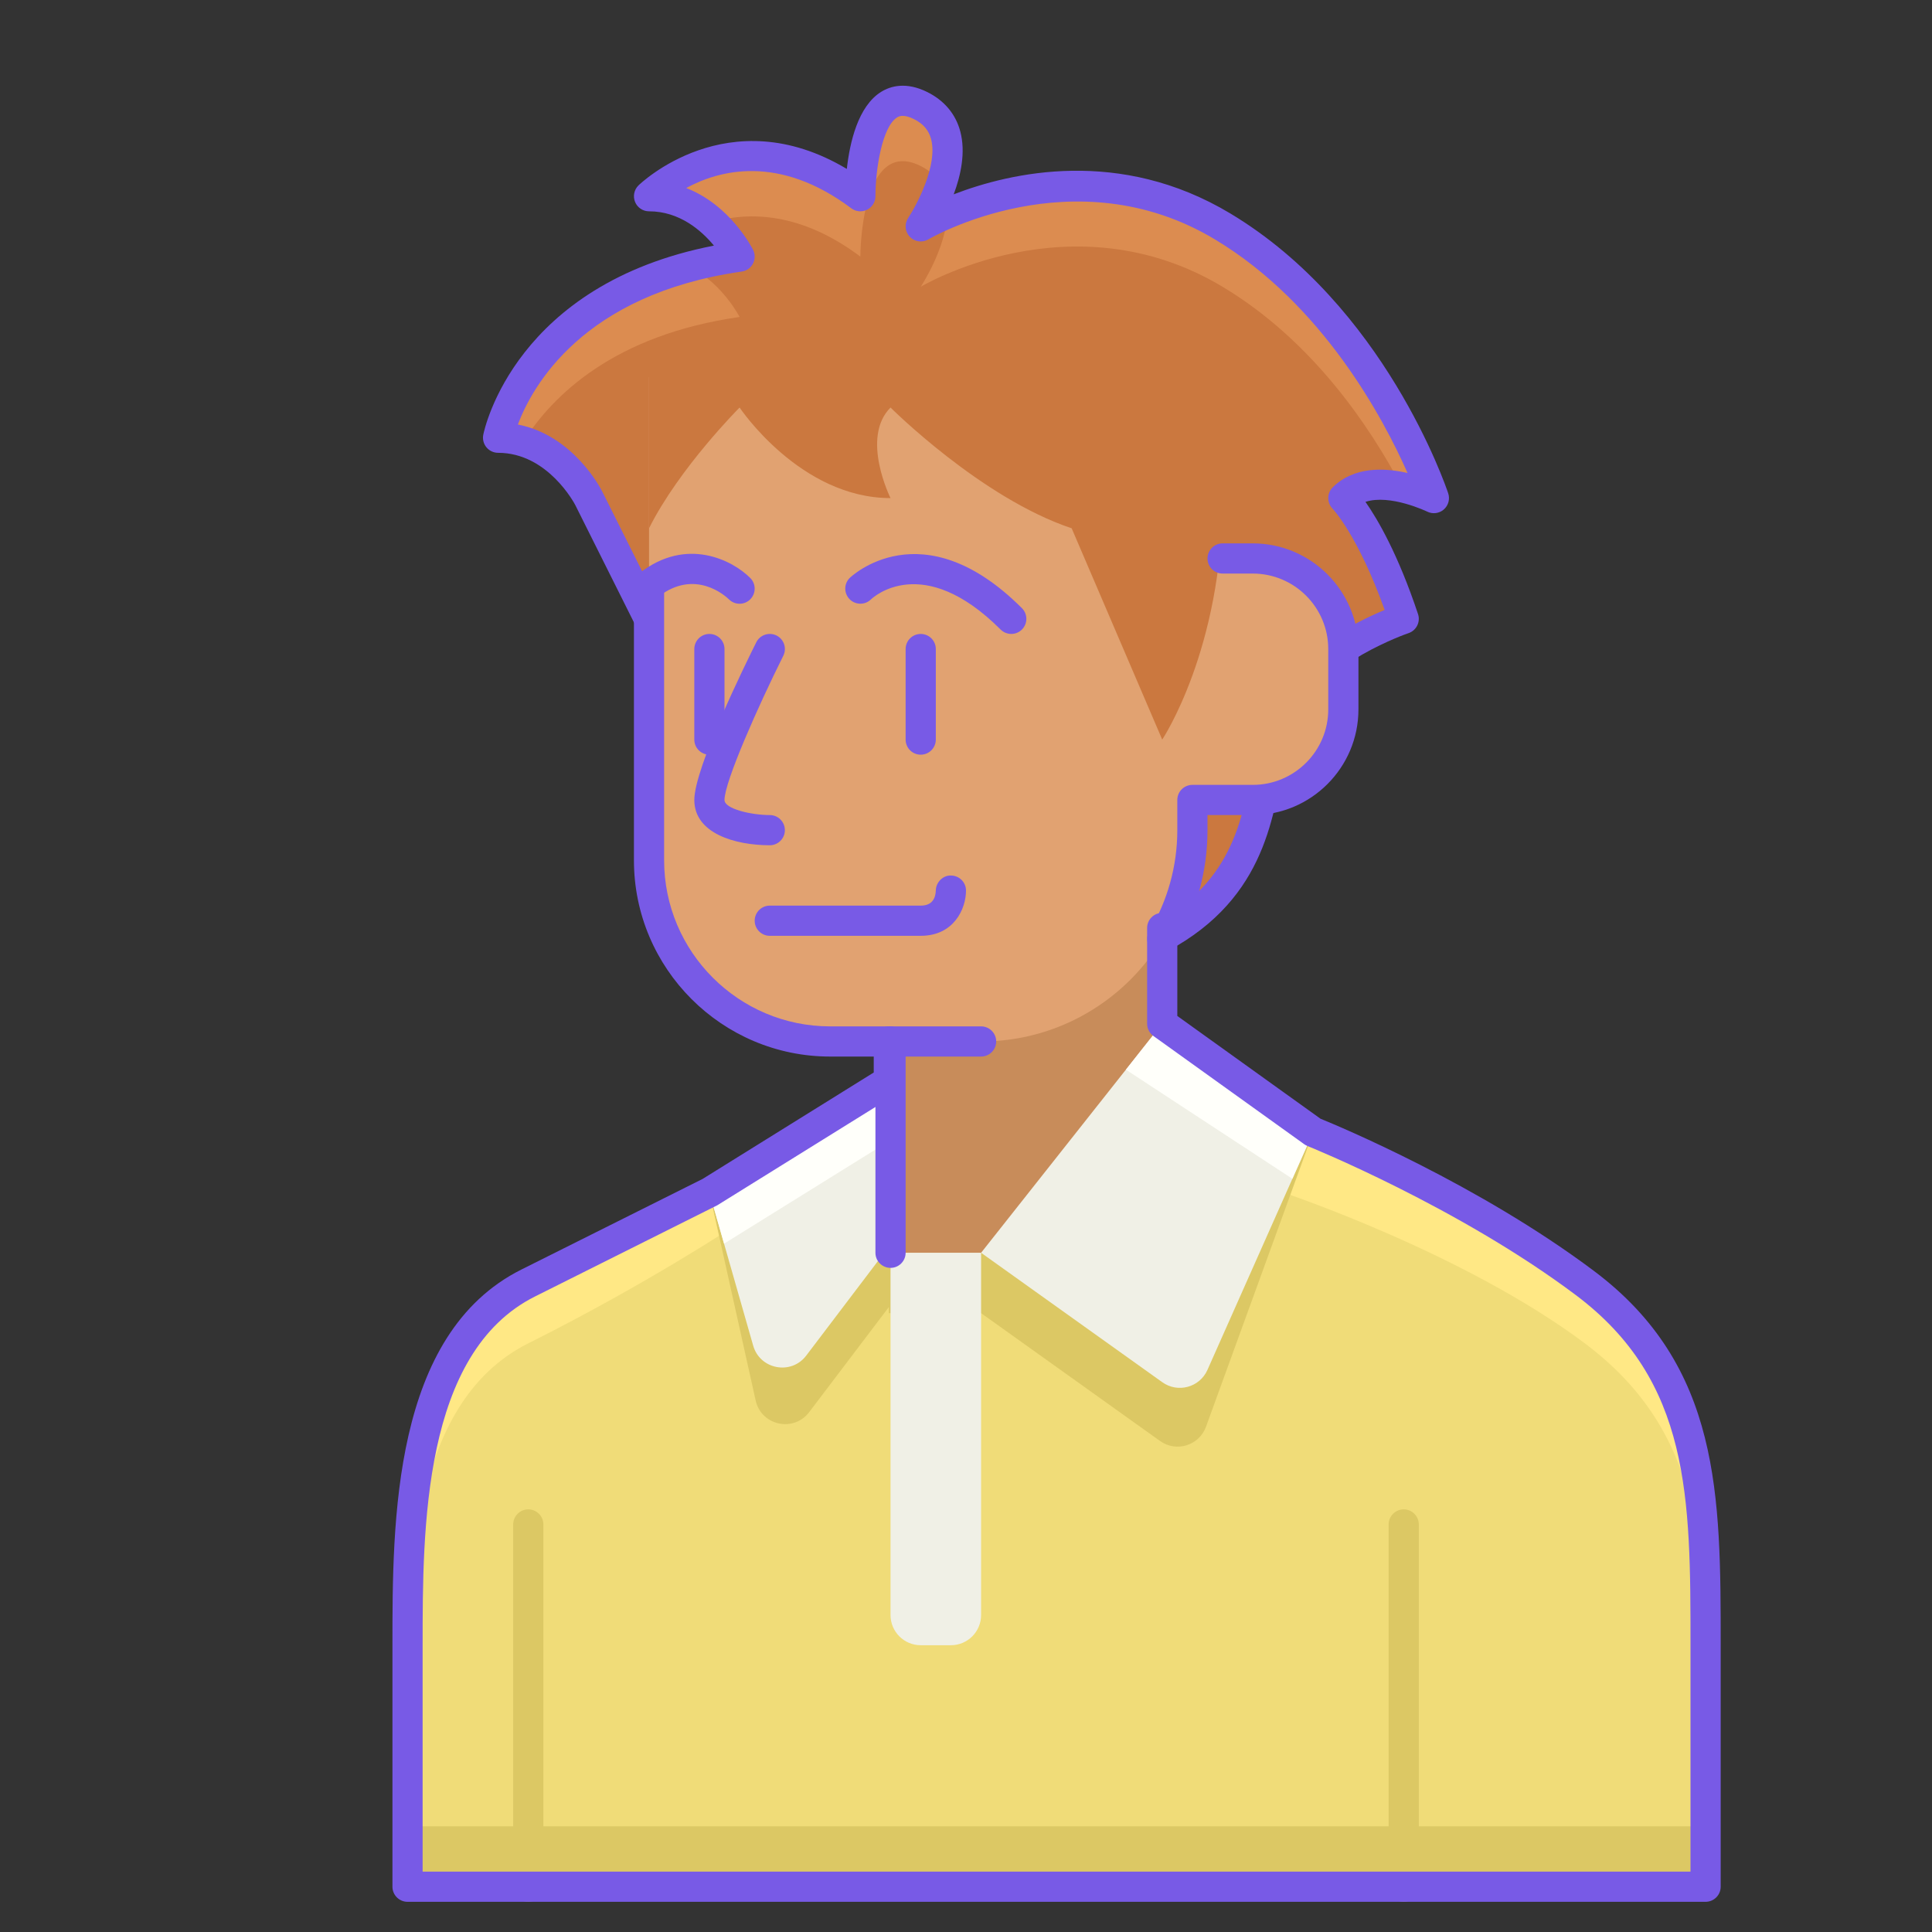 <svg enable-background="new 0 0 64 64" height="512" viewBox="0 0 64 64" width="512" xmlns="http://www.w3.org/2000/svg"><rect x="0" y="0" width="64" height="64" fill="#333333" stroke="none"/><path d="m19.5 16.5s-1-2-3-2c0 0 1-5 8-6 0 0-1-2-3-2 0 0 3-3 7 0 0 0 0-4 2-3s0 4 0 4 5-3 10 0 7 9 7 9-2-1-3 0c0 0 1 1 2 4 0 0-3 1-4 3s0 6-5 8l-16-11z" fill="#cb783f"/><g fill="#dc8c50"><path d="m30.5 9.5s5-3 10 0c2.977 1.786 4.883 4.629 5.945 6.643.59.129 1.055.357 1.055.357s-2-6-7-9c-3.734-2.241-7.467-1.135-9.118-.431-.041 1.163-.882 2.431-.882 2.431z"/><path d="m28.5 8.5s0-4 2-3c.322.161.531.377.671.62.319-.926.425-2.072-.671-2.62-2-1-2 3-2 3-4-3-7 0-7 0 .901 0 1.588.409 2.083.855 1.244-.352 2.959-.323 4.917 1.145z"/><path d="m24.5 10.5s-.549-1.086-1.638-1.657c-5.509 1.477-6.362 5.657-6.362 5.657.303 0 .576.056.833.134.969-1.531 3.001-3.539 7.167-4.134z"/></g><path d="m37.5 32c-.1 0-.198-.03-.283-.088l-16-11c-.069-.048-.126-.113-.164-.188l-1.999-3.999c-.019-.035-.905-1.725-2.554-1.725-.149 0-.292-.067-.387-.183s-.133-.268-.104-.415c.042-.21 1.072-4.986 7.641-6.266-.413-.5-1.137-1.136-2.15-1.136-.202 0-.385-.122-.462-.309s-.034-.402.108-.545c.032-.031 2.974-2.9 6.906-.55.097-.872.371-2.081 1.14-2.555.307-.19.824-.342 1.531.011.56.28.936.729 1.087 1.299.184.689.02 1.453-.217 2.086 1.894-.73 5.506-1.561 9.163.634 5.101 3.06 7.134 9.019 7.218 9.271.063.191.006.403-.146.535-.15.132-.368.161-.551.071-.014-.007-1.232-.59-2.044-.323.406.579 1.079 1.731 1.741 3.717.087.262-.055.545-.316.632-.027.009-2.817.962-3.711 2.75-.238.477-.354 1.113-.486 1.85-.368 2.038-.871 4.83-4.775 6.391-.06.023-.124.035-.186.035zm-15.61-11.839 15.67 10.773c3.164-1.366 3.563-3.58 3.917-5.539.141-.778.273-1.514.576-2.119.839-1.679 2.885-2.685 3.816-3.071-.883-2.467-1.717-3.346-1.726-3.354-.19-.196-.19-.511.003-.705.698-.697 1.713-.655 2.481-.477-.792-1.792-2.805-5.593-6.385-7.741-4.673-2.804-9.439-.028-9.486 0-.201.12-.457.084-.618-.084-.161-.169-.184-.427-.055-.622.289-.436.989-1.756.76-2.616-.079-.296-.259-.506-.567-.66-.356-.179-.503-.089-.559-.056-.492.306-.716 1.711-.717 2.61 0 .189-.107.362-.276.447-.171.085-.373.067-.524-.047-2.407-1.805-4.389-1.259-5.468-.671 1.455.562 2.178 1.974 2.215 2.048.072.144.07.313-.004.456-.075.143-.214.24-.373.263-5.271.753-6.943 3.81-7.415 5.067 1.842.357 2.75 2.131 2.792 2.214z" fill="#785ae6"/><path d="m43.5 37.5s5 2 9 5 4 7 4 12 0 8 0 8h-43s0-4 0-8 0-10 4-12 6-3 6-3z" fill="#f0dc78"/><path d="m13.5 62.5h43s0-.708 0-2h-43z" fill="#dcc864"/><path d="m52.5 42.5c-4-3-9-5-9-5l-20 2s-2 1-6 3-4 8-4 12v2c0-4 0-10 4-12s7-4 7-4l18-1s6 2 10 5 4 7 4 12c0-.626 0-1.29 0-2 0-5 0-9-4-12z" fill="#ffe885"/><path d="m46.5 63c-.276 0-.5-.224-.5-.5v-12c0-.276.224-.5.5-.5s.5.224.5.5v12c0 .276-.224.5-.5.5z" fill="#dcc864"/><path d="m17.5 63c-.276 0-.5-.224-.5-.5v-12c0-.276.224-.5.5-.5s.5.224.5.5v12c0 .276-.224.5-.5.5z" fill="#dcc864"/><path d="m38.5 33.912v-1.172l-9.055 3.76v-.695l-5.945 3.695 1.532 6.892c.185.832 1.258 1.066 1.773.387l2.64-3.482v.203h.055 3l5.929 4.235c.538.385 1.295.15 1.521-.472l3.55-9.763z" fill="#dcc864"/><path d="m29.445 34.5v7h.055 9v-10.76z" fill="#c88c5a"/><path d="m21.5 12.5v16c0 3.314 2.686 6 6 6h5c3.866 0 7-3.134 7-7v-1h2c1.657 0 3-1.343 3-3v-2c0-1.657-1.343-3-3-3h-2l-3-6z" fill="#e1a271"/><g fill="#785ae6"><path d="m23.5 25c-.276 0-.5-.224-.5-.5v-3c0-.276.224-.5.5-.5s.5.224.5.5v3c0 .276-.224.5-.5.5z"/><path d="m33.5 21c-.128 0-.256-.049-.354-.146-2.586-2.585-4.228-1.062-4.296-.997-.197.192-.513.188-.706-.008-.191-.196-.192-.508.002-.702.023-.023 2.394-2.314 5.707 1 .195.195.195.512 0 .707-.097.097-.225.146-.353.146z"/><path d="m24.5 20c-.127 0-.254-.048-.352-.145-.112-.108-1.126-1.035-2.344-.083-.215.169-.532.133-.701-.086-.171-.217-.132-.532.086-.702 1.556-1.216 3.077-.425 3.664.162.195.195.195.512 0 .707-.097.098-.225.147-.353.147z"/><path d="m32.5 35h-5c-3.584 0-6.5-2.916-6.5-6.5v-9c0-.276.224-.5.5-.5s.5.224.5.5v9c0 3.033 2.468 5.5 5.5 5.5h5c.276 0 .5.224.5.5s-.224.5-.5.5z"/><path d="m30.5 31h-5c-.276 0-.5-.224-.5-.5s.224-.5.5-.5h5c.402 0 .494-.275.5-.506.007-.273.245-.505.506-.491.274.004.494.224.494.497 0 .603-.399 1.5-1.5 1.5z"/><path d="m25.5 28c-1.153 0-2.5-.393-2.5-1.5 0-1.064 1.71-4.538 2.053-5.224.124-.248.425-.345.671-.224.247.124.347.424.224.671-.809 1.618-1.948 4.169-1.948 4.777 0 .301.902.5 1.5.5.276 0 .5.224.5.5s-.224.5-.5.5z"/><path d="m30.5 25c-.276 0-.5-.224-.5-.5v-3c0-.276.224-.5.5-.5s.5.224.5.5v3c0 .276-.224.5-.5.5z"/></g><path d="m32.5 41.5 6.003 4.288c.515.368 1.238.171 1.495-.408l3.502-7.88-5-3.588z" fill="#f0f0e6"/><path d="m29.445 41.297v-5.491l-5.945 3.694 1.45 5.076c.226.792 1.261.986 1.758.329z" fill="#f0f0e6"/><path d="m42.812 39.049.688-1.549-5-3.588-1.203 1.522z" fill="#fffffa"/><path d="m23.5 39.5.485 1.698 5.46-3.393v-2z" fill="#fffffa"/><path d="m56.5 63h-43c-.276 0-.5-.224-.5-.5v-8c0-4.105 0-10.309 4.276-12.447l6-3 5.668-3.525v-1.028c0-.276.224-.5.5-.5s.5.224.5.5v1.305c0 .173-.089.333-.236.425l-5.944 3.695-6.04 3.022c-3.724 1.862-3.724 7.694-3.724 11.553v7.5h42v-7.5c0-4.889 0-8.75-3.8-11.6-3.898-2.924-8.837-4.916-8.886-4.936-.038-.015-.073-.035-.106-.058l-5-3.588c-.131-.094-.208-.245-.208-.406v-3.172c0-.276.224-.5.5-.5s.5.224.5.5v2.915l4.743 3.404c.595.242 5.233 2.173 9.057 5.041 4.2 3.15 4.2 7.437 4.2 12.4v8c0 .276-.224.5-.5.5z" fill="#785ae6"/><path d="m31.5 54.5h-1c-.552 0-1-.448-1-1v-12h3v12c0 .552-.448 1-1 1z" fill="#f0f0e6"/><path d="m29.5 42c-.276 0-.5-.224-.5-.5v-7c0-.276.224-.5.5-.5s.5.224.5.5v7c0 .276-.224.5-.5.5z" fill="#785ae6"/><path d="m21.5 17.5v-6h19v5c0 5-2 8-2 8l-3-7c-3-1-6-4-6-4-1 1 0 3 0 3-3 0-5-3-5-3s-2 2-3 4z" fill="#cb783f"/><path d="m38.503 31.603c-.088 0-.177-.023-.258-.071-.236-.143-.313-.45-.171-.687.606-1.008.926-2.164.926-3.345v-1c0-.276.224-.5.5-.5h2c1.379 0 2.5-1.122 2.5-2.5v-2c0-1.378-1.121-2.5-2.5-2.5h-1c-.276 0-.5-.224-.5-.5s.224-.5.5-.5h1c1.93 0 3.5 1.57 3.5 3.5v2c0 1.93-1.57 3.5-3.5 3.5h-1.5v.5c0 1.362-.369 2.697-1.068 3.86-.094.156-.26.243-.429.243z" fill="#785ae6"/></svg>